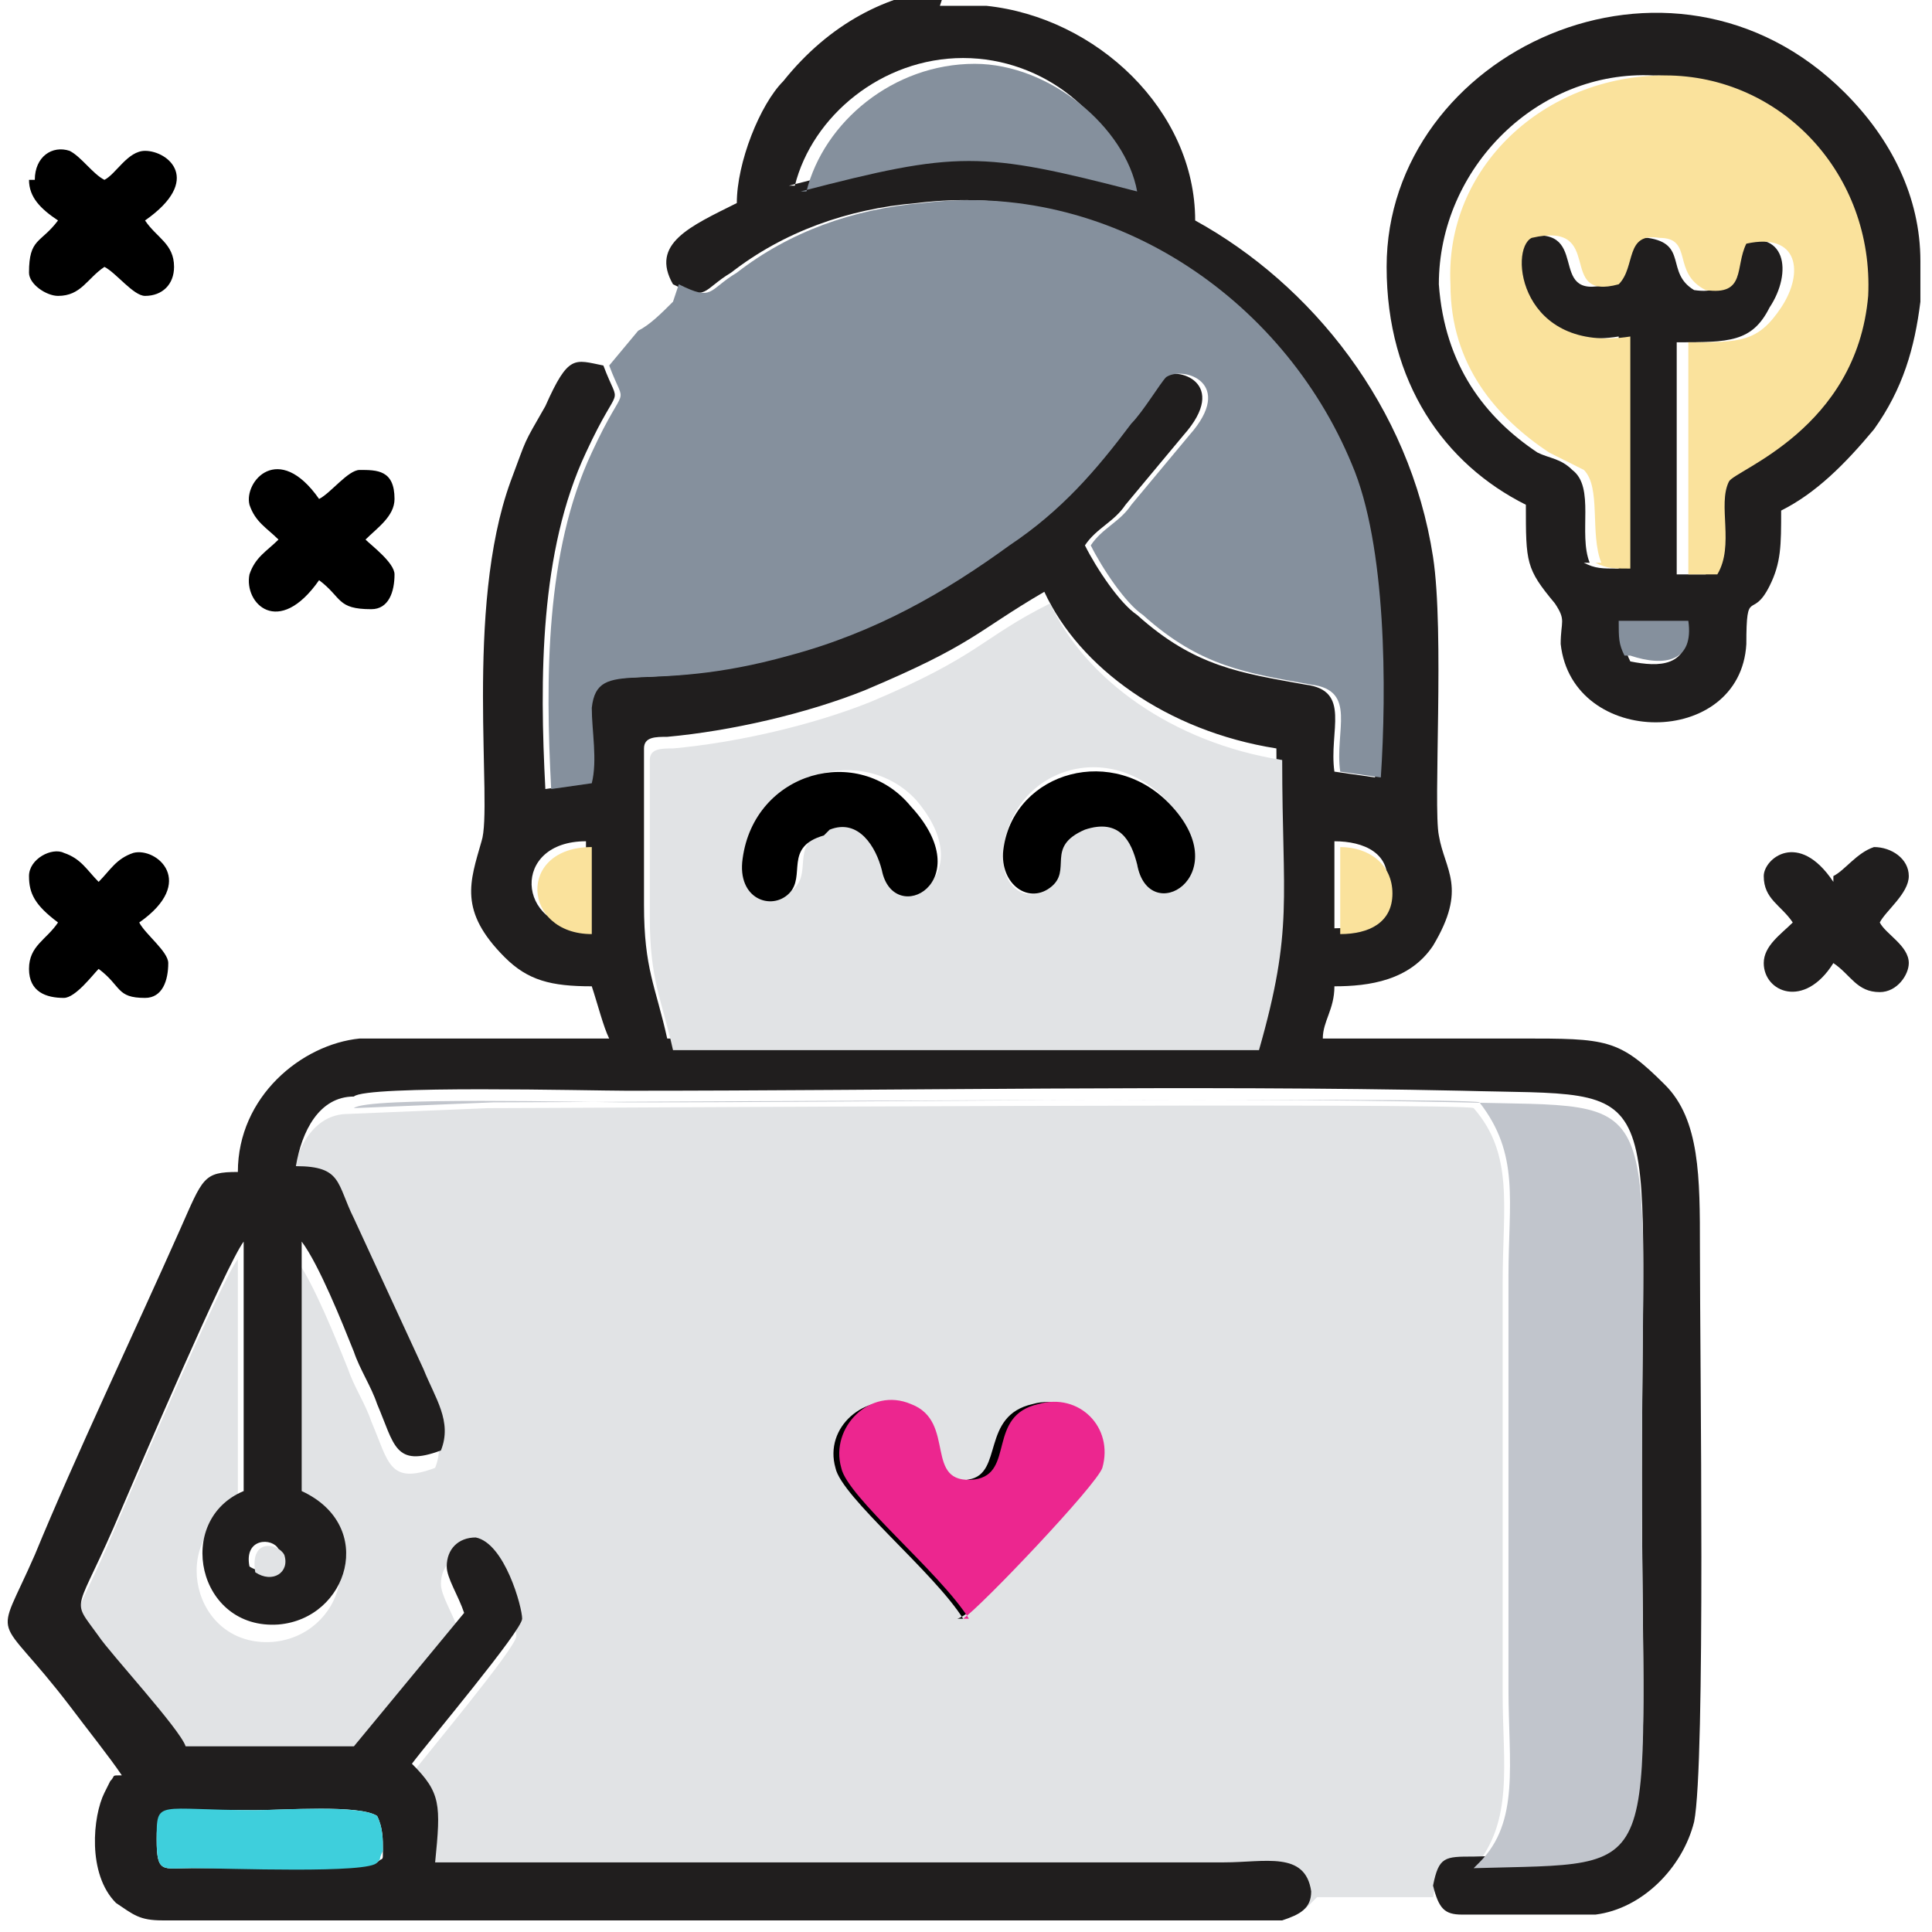 <?xml version="1.0" encoding="UTF-8"?>
<!DOCTYPE svg PUBLIC "-//W3C//DTD SVG 1.1//EN" "http://www.w3.org/Graphics/SVG/1.1/DTD/svg11.dtd">
<!-- Creator: CorelDRAW X5 -->
<svg xmlns="http://www.w3.org/2000/svg" xml:space="preserve" width="0.333in" height="0.333in" style="shape-rendering:geometricPrecision; text-rendering:geometricPrecision; image-rendering:optimizeQuality; fill-rule:evenodd; clip-rule:evenodd"
viewBox="0 0 333 333"
 xmlns:xlink="http://www.w3.org/1999/xlink">
 <defs>
  <style type="text/css">
   <![CDATA[
    .fil0 {fill:none}
    .fil2 {fill:#201E1E}
    .fil7 {fill:#EC268F}
    .fil6 {fill:black}
    .fil8 {fill:#3ECFDC}
    .fil3 {fill:#85909D}
    .fil5 {fill:#C1C5CC}
    .fil1 {fill:#E1E3E5}
    .fil4 {fill:#FAE29C}
   ]]>
  </style>
 </defs>
 <g id="Layer_x0020_1">
  <g id="_340828224">
   <rect class="fil0" width="333" height="333"/>
   <g>
    <path class="fil1" d="M167 237c0,0 0,0 0,0m60 90l20 0c1,-5 2,-5 7,-5 7,-8 5,-18 5,-30l0 -71c0,-13 2,-22 -5,-30 -1,-1 -156,0 -170,0l-24 1c-6,0 -9,6 -10,12 8,0 7,3 10,9l12 26c2,5 5,9 3,14 -8,3 -8,-1 -11,-8 -1,-3 -3,-6 -4,-9 -2,-5 -6,-15 -9,-19l0 43c13,6 8,22 -4,23 -14,1 -18,-18 -6,-23l0 -43c-3,4 -18,39 -21,46 -8,19 -9,15 -4,22 2,3 14,16 15,19l29 0 19 -23c-1,-3 -3,-6 -3,-8 0,-3 2,-5 5,-5 5,1 8,12 8,14 0,2 -16,21 -19,25 5,5 5,7 4,17l136 0c7,0 14,-2 15,5z"/>
    <path class="fil2" d="M65 313c1,2 1,4 1,6 0,2 0,1 -1,2 -1,1 -26,1 -32,1 -5,0 -6,1 -6,-5 0,-6 1,-5 17,-5 5,0 18,-1 21,1zm97 -312l8 0c19,2 36,18 36,37 20,11 37,32 41,58 2,13 0,43 1,48 1,6 5,9 -1,19 -4,6 -11,7 -17,7 0,4 -2,6 -2,9 11,0 22,0 34,0 15,0 17,0 25,8 6,6 6,16 6,28 0,20 1,89 -1,99 -2,8 -9,15 -17,16 -1,0 -1,0 -2,0l-14 0 -7 0c-3,0 -4,-1 -5,-5 1,-5 2,-5 7,-5 34,-1 29,3 29,-66 0,-70 5,-65 -31,-66 -47,-1 -96,0 -144,0 -6,0 -45,-1 -47,1 -6,0 -9,6 -10,12 8,0 7,3 10,9l12 26c2,5 5,9 3,14 -8,3 -8,-1 -11,-8 -1,-3 -3,-6 -4,-9 -2,-5 -6,-15 -9,-19l0 43c13,6 8,22 -4,23 -14,1 -18,-18 -6,-23l0 -43c-3,4 -18,39 -21,46 -8,19 -9,15 -4,22 2,3 14,16 15,19l29 0 19 -23c-1,-3 -3,-6 -3,-8 0,-3 2,-5 5,-5 5,1 8,12 8,14 0,2 -16,21 -19,25 5,5 5,7 4,17l136 0c7,0 14,-2 15,5 0,3 -2,4 -5,5l-6 0c-61,0 -122,0 -183,0l-4 0c-4,0 -5,-1 -8,-3 -5,-5 -4,-15 -2,-19 0,0 1,-2 1,-2 1,-1 0,-1 2,-1 -2,-3 -6,-8 -9,-12 -13,-17 -13,-10 -6,-26 7,-17 17,-38 25,-56 4,-9 4,-10 10,-10 0,-13 11,-22 21,-23 14,0 29,0 43,0 -1,-2 -2,-6 -3,-9 -7,0 -11,-1 -15,-5 -8,-8 -6,-13 -4,-20 2,-6 -3,-40 5,-62 3,-8 2,-6 6,-13 4,-9 5,-8 10,-7 3,8 3,2 -3,15 -8,17 -8,39 -7,58l7 -1c1,-4 0,-9 0,-13 1,-9 9,-2 34,-9 15,-4 27,-11 38,-19 9,-6 15,-13 21,-21 2,-2 5,-7 6,-8 3,-2 12,1 4,10l-10 12c-2,3 -5,4 -7,7 2,4 6,10 9,12 10,9 18,10 29,12 8,1 4,8 5,15l7 1c1,-15 1,-40 -5,-54 -12,-29 -42,-49 -74,-45 -12,1 -23,5 -32,12 -5,3 -4,5 -10,2 -4,-7 3,-10 11,-14 0,-7 4,-17 8,-21 8,-10 18,-15 28,-16zm-119 269c-1,-5 4,-5 5,-3 1,2 -2,5 -5,3zm68 -141c0,-2 2,-2 4,-2 11,-1 24,-4 34,-8 19,-8 19,-10 31,-17 6,13 21,24 40,27 0,23 2,29 -4,50l-101 0c-2,-9 -4,-12 -4,-23l0 -28zm-10 31c-12,0 -13,-15 0,-15l0 15zm129 -15c5,0 10,2 9,8 0,5 -4,7 -9,7l0 -15zm-93 -113c3,-12 15,-22 29,-22 14,0 26,10 28,22 -26,-7 -31,-7 -58,0z"/>
    <path class="fil3" d="M116 52c-2,2 -4,4 -6,5l-5 6c0,0 0,0 0,0 3,8 3,2 -3,15 -8,17 -8,39 -7,58l7 -1c1,-4 0,-9 0,-13 1,-9 9,-2 34,-9 15,-4 27,-11 38,-19 9,-6 15,-13 21,-21 2,-2 5,-7 6,-8 3,-2 12,1 4,10l-10 12c-2,3 -5,4 -7,7 2,4 6,10 9,12 10,9 18,10 29,12 8,1 4,8 5,15l7 1c1,-15 1,-40 -5,-54 -12,-29 -42,-49 -74,-45 -12,1 -23,5 -32,12 -5,3 -4,5 -10,2z"/>
    <path class="fil1" d="M187 143c-7,3 -3,7 -6,10 -4,3 -9,0 -8,-7 2,-14 19,-19 29,-7 11,12 -4,21 -6,10 -1,-5 -3,-8 -9,-6zm-44 0c-7,2 -3,7 -6,10 -3,3 -9,1 -8,-6 2,-14 20,-19 29,-9 11,13 -3,21 -5,11 -1,-4 -3,-9 -9,-7zm-31 -13l0 28c0,11 2,14 4,23l101 0c6,-21 4,-26 4,-50 -19,-3 -34,-14 -40,-27 -12,6 -12,9 -31,17 -10,4 -23,7 -34,8 -2,0 -4,0 -4,2z"/>
    <path class="fil2" d="M291 108c0,7 -5,7 -10,6 -1,-2 -1,-3 -1,-6l12 0zm40 -63l0 7c-1,8 -3,15 -8,22 -5,6 -10,11 -16,14 0,6 0,9 -2,13 -3,6 -4,0 -4,10 -1,18 -30,18 -32,0 0,-4 1,-4 -1,-7 -5,-6 -5,-7 -5,-17 -14,-7 -24,-21 -24,-41 0,-37 49,-60 79,-30 8,8 13,18 13,29zm-57 52c-2,-5 1,-13 -3,-16 -2,-2 -4,-2 -6,-3 -9,-6 -16,-15 -17,-29 0,-20 17,-37 37,-36 20,0 37,17 35,38 -2,23 -22,29 -24,32 -2,4 1,11 -2,16l-5 0 0 -40c9,0 13,0 16,-6 4,-6 3,-14 -6,-11 -3,4 0,9 -7,8 -5,-3 -1,-8 -8,-9 -6,0 -4,5 -7,8 -11,3 -2,-11 -15,-8 -4,2 -2,20 17,17l0 40c-3,0 -4,0 -6,-1z"/>
    <path class="fil4" d="M275 97c2,1 3,1 6,1l0 -40c-19,3 -21,-15 -17,-17 13,-3 4,11 15,8 3,-3 1,-9 7,-8 6,0 2,6 8,9 7,1 5,-4 7,-8 9,-2 10,5 6,11 -4,6 -7,6 -16,6l0 40 5 0c3,-5 0,-12 2,-16 1,-2 22,-9 24,-32 1,-21 -15,-38 -35,-38 -21,0 -38,16 -37,36 0,14 8,23 17,29 2,1 4,2 6,3 3,3 1,11 3,16z"/>
    <path class="fil5" d="M254 322c34,-1 29,3 29,-66 0,-70 5,-65 -31,-66 -47,-1 -96,0 -144,0 -6,0 -45,-1 -47,1l24 -1c14,0 168,-1 170,0 7,9 5,17 5,30l0 71c0,13 2,23 -5,30z"/>
    <path class="fil6" d="M166 279c-5,-8 -21,-21 -22,-26 -2,-7 5,-13 12,-11 9,3 3,15 11,13 6,-1 2,-11 11,-13 7,-2 13,5 11,11 -1,3 -20,25 -24,26zm1 -41c0,0 0,0 0,0z"/>
    <path class="fil7" d="M166 279c3,-2 23,-23 24,-26 2,-7 -4,-13 -11,-11 -9,2 -4,12 -11,13 -9,1 -3,-10 -11,-13 -7,-3 -14,4 -12,11 1,5 17,18 22,26z"/>
    <path class="fil3" d="M138 33c27,-7 31,-7 58,0 -2,-11 -15,-22 -28,-22 -14,0 -26,10 -29,22z"/>
    <path class="fil2" d="M316 152c-6,-9 -12,-4 -12,-1 0,4 3,5 5,8 -2,2 -5,4 -5,7 0,5 7,8 12,0 3,2 4,5 8,5 3,0 5,-3 5,-5 0,-3 -4,-5 -5,-7 1,-2 5,-5 5,-8 0,-3 -3,-5 -6,-5 -3,1 -5,4 -7,5z"/>
    <path class="fil6" d="M5 31c0,3 2,5 5,7 -3,4 -5,3 -5,9 0,2 3,4 5,4 4,0 5,-3 8,-5 2,1 5,5 7,5 3,0 5,-2 5,-5 0,-4 -3,-5 -5,-8 10,-7 4,-12 0,-12 -3,0 -5,4 -7,5 -2,-1 -4,-4 -6,-5 -3,-1 -6,1 -6,5z"/>
    <path class="fil6" d="M5 151c0,3 1,5 5,8 -2,3 -5,4 -5,8 0,4 3,5 6,5 2,0 5,-4 6,-5 4,3 3,5 8,5 3,0 4,-3 4,-6 0,-2 -4,-5 -5,-7 10,-7 3,-13 -1,-12 -3,1 -4,3 -6,5 -2,-2 -3,-4 -6,-5 -2,-1 -6,1 -6,4z"/>
    <path class="fil6" d="M48 93c-2,2 -4,3 -5,6 -1,5 5,11 12,1 4,3 3,5 9,5 3,0 4,-3 4,-6 0,-2 -4,-5 -5,-6 2,-2 5,-4 5,-7 0,-5 -3,-5 -6,-5 -2,0 -5,4 -7,5 -7,-10 -13,-3 -12,1 1,3 3,4 5,6z"/>
    <path class="fil6" d="M143 143c5,-2 8,3 9,7 2,10 17,2 5,-11 -9,-11 -27,-6 -29,9 -1,7 5,9 8,6 3,-3 -1,-8 6,-10z"/>
    <path class="fil6" d="M187 143c6,-2 8,2 9,6 2,11 17,2 6,-10 -10,-11 -27,-6 -29,7 -1,6 4,10 8,7 4,-3 -1,-7 6,-10z"/>
    <path class="fil8" d="M27 317c0,6 1,5 6,5 6,0 31,1 32,-1 1,-1 0,0 1,-2 0,-2 0,-4 -1,-6 -3,-2 -17,-1 -21,-1 -17,0 -17,-2 -17,5z"/>
    <path class="fil4" d="M231 161c5,0 9,-2 9,-7 0,-5 -4,-8 -9,-8l0 15z"/>
    <path class="fil4" d="M102 161l0 -15c-13,0 -12,15 0,15z"/>
    <path class="fil3" d="M281 113c6,2 11,1 10,-6l-12 0c0,3 0,4 1,6z"/>
    <path class="fil1" d="M44 271c3,2 6,0 5,-3 -1,-2 -6,-3 -5,3z"/>
   </g>
  </g>
 </g>
</svg>
